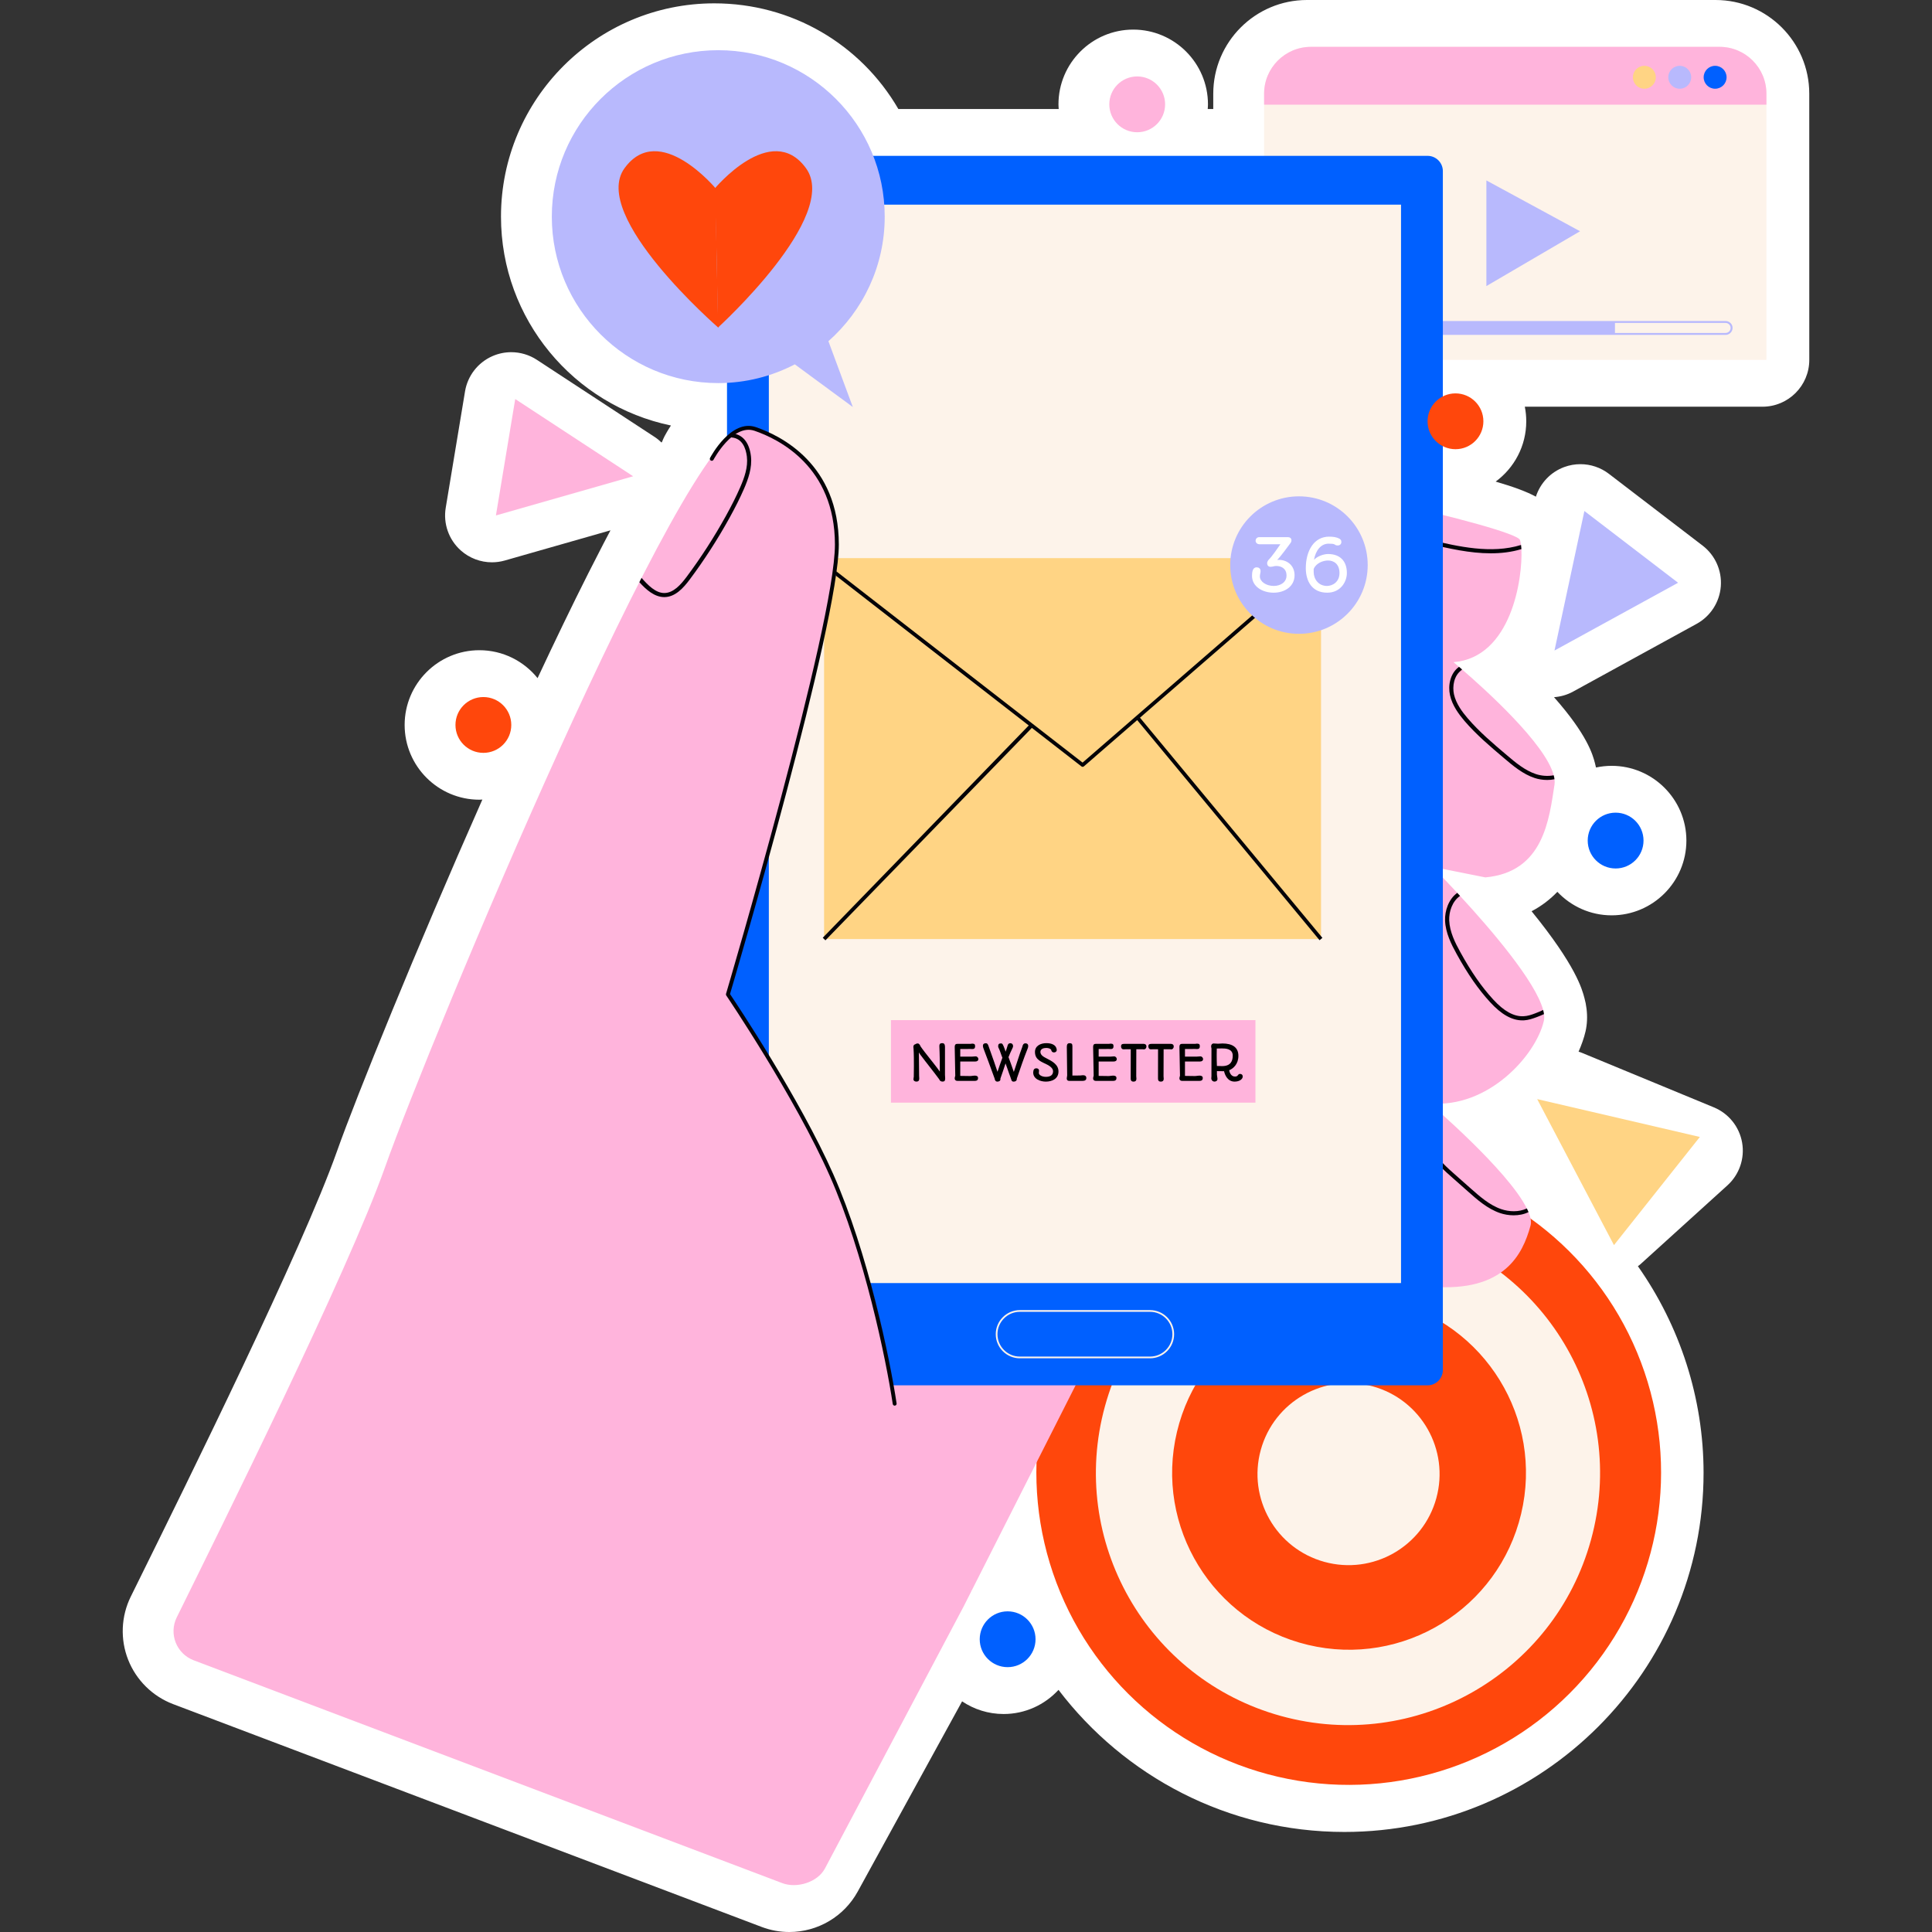 <?xml version="1.0" encoding="UTF-8"?>
<!-- Generator: Adobe Illustrator 25.2.1, SVG Export Plug-In . SVG Version: 6.00 Build 0)  -->
<svg xmlns="http://www.w3.org/2000/svg" xmlns:xlink="http://www.w3.org/1999/xlink" version="1.1" id="Capa_1" x="0px" y="0px" viewBox="0 0 512 512" style="enable-background:new 0 0 512 512;" xml:space="preserve" width="512" height="512">
<rect x="0" y="0" width="512" height="512" fill="#333333" stroke="none"/>
<g>
	<g>
		<g>
			<path style="fill:#FFFFFF;" d="M454.648,0H346.355c-13.691,0-24.829,11.138-24.829,24.829v4.057h-1.465     c0.025-0.41,0.062-0.816,0.062-1.233c0-10.923-8.886-19.81-19.81-19.81c-10.923,0-19.81,8.887-19.81,19.81     c0,0.416,0.037,0.823,0.063,1.233h-42.496c-10.018-17.248-28.356-27.998-48.782-27.998c-31.167,0-56.523,25.357-56.523,56.524     c0,27.234,19.361,50.032,45.04,55.353c-0.853,1.29-1.422,2.326-1.697,2.848c-0.24,0.462-0.451,0.935-0.633,1.416     c-0.053,0.08-0.111,0.171-0.165,0.251c-0.547-0.526-1.128-1.022-1.777-1.448l-31.248-20.468c-2.053-1.345-4.423-2.03-6.803-2.03     c-1.691,0-3.39,0.346-4.987,1.046c-3.843,1.685-6.573,5.198-7.26,9.338l-5.116,30.854c-0.697,4.199,0.806,8.461,3.983,11.294     c2.303,2.056,5.255,3.151,8.264,3.151c1.14,0,2.285-0.157,3.409-0.477l28.007-7.999c-0.639,1.205-1.284,2.427-1.942,3.691     l-3.96,7.742c-4.327,8.584-8.851,17.97-13.42,27.738c-3.635-4.507-9.193-7.401-15.42-7.401c-10.923,0-19.809,8.886-19.809,19.809     c0,10.923,8.886,19.81,19.809,19.81c0.267,0,0.526-0.029,0.79-0.04c-17.578,39.668-33.41,78.754-38.554,93.272     c-9.188,25.95-39.706,87.748-52.738,114.137l-1.887,3.822c-2.572,5.215-2.827,11.309-0.697,16.719     c2.134,5.417,6.482,9.707,11.933,11.772l155.962,59.046c2.352,0.891,4.817,1.342,7.326,1.342c7.555,0,14.506-4.114,18.139-10.739     l27.647-50.387c3.152,2.117,6.94,3.355,11.014,3.355c5.747,0,10.915-2.475,14.536-6.398c17.4,22.863,44.89,37.654,75.772,37.654     c52.48,0,95.176-42.696,95.176-95.177c0-19.795-6.25-38.894-17.405-54.755c0.181-0.146,0.382-0.259,0.556-0.417l23.172-21.005     c3.154-2.858,4.623-7.133,3.894-11.325c-0.729-4.193-3.556-7.721-7.488-9.345l-34.951-14.444     c-0.297-0.123-0.599-0.223-0.902-0.321c0.778-1.788,1.431-3.581,1.839-5.348c0.44-1.925,0.527-3.916,0.273-6.012     c-0.115-0.993-0.315-1.99-0.56-2.851c-0.624-2.361-2.267-8.577-14.004-22.999c2.699-1.411,4.939-3.176,6.832-5.143     c3.614,3.825,8.717,6.228,14.382,6.228c10.923,0,19.81-8.887,19.81-19.81c0-10.923-8.887-19.81-19.81-19.81     c-1.422,0-2.808,0.158-4.146,0.444c-0.082-0.39-0.168-0.779-0.279-1.167c-0.585-2.244-2.048-7.525-10.85-17.47     c1.735-0.13,3.457-0.602,5.043-1.472l32.753-17.962c3.679-2.018,6.092-5.758,6.409-9.942c0.319-4.184-1.497-8.246-4.829-10.798     l-24.829-19.017c-2.198-1.684-4.859-2.559-7.551-2.559c-1.443,0-2.895,0.252-4.29,0.766c-3.601,1.326-6.345,4.238-7.509,7.846     c-2.45-1.331-5.822-2.581-10.656-3.995c4.91-3.609,8.104-9.426,8.104-15.974c0-1.324-0.131-2.619-0.38-3.87h62.973     c6.856,0,12.414-5.558,12.414-12.414V24.829C479.477,11.138,468.34,0,454.648,0z"/>
		</g>
	</g>
	<g>
		<g>
			<g>
				<g>
					<g>
						<path style="fill:#FDF3EA;" d="M468.12,24.829v70.534H334.998V24.829c0-6.848,5.566-12.414,12.414-12.414h108.294        C462.575,12.414,468.12,17.98,468.12,24.829z"/>
					</g>
				</g>
				<g>
					<g>
						<path style="fill:#FFB4DC;" d="M468.12,24.829v2.918H334.998v-2.918c0-6.848,5.566-12.414,12.414-12.414h108.294        C462.575,12.414,468.12,17.98,468.12,24.829z"/>
					</g>
				</g>
			</g>
			<g>
				<g>
					<g>
						<circle style="fill:#FFD484;" cx="435.771" cy="20.478" r="3.037"/>
					</g>
				</g>
				<g>
					<g>
						<circle style="fill:#B8B9FD;" cx="445.147" cy="20.478" r="3.037"/>
					</g>
				</g>
				<g>
					<g>
						<path style="fill:#0060FF;" d="M457.562,20.478c0,1.678-1.36,3.037-3.037,3.037c-1.678,0-3.038-1.36-3.038-3.037        s1.36-3.037,3.038-3.037C456.202,17.44,457.562,18.8,457.562,20.478z"/>
					</g>
				</g>
			</g>
			<g>
				<g>
					<polygon style="fill:#B8B9FD;" points="393.905,47.815 393.905,75.813 418.734,61.286      "/>
				</g>
			</g>
			<g>
				<g>
					<g>
						<path style="fill:#B8B9FD;" d="M457.298,88.752H347.95c-1.004,0-1.852-0.847-1.852-1.852c0-1.009,0.831-1.832,1.852-1.832        h109.348c1.02,0,1.852,0.822,1.852,1.832C459.15,87.905,458.303,88.752,457.298,88.752z M347.95,85.586        c-0.735,0-1.335,0.589-1.335,1.315c0,0.724,0.611,1.335,1.335,1.335h109.348c0.724,0,1.335-0.611,1.335-1.335        c0-0.726-0.6-1.315-1.335-1.315H347.95z"/>
					</g>
				</g>
				<g>
					<g>
						<path style="fill:#B8B9FD;" d="M427.981,85.327v3.166H347.95c-0.869,0-1.593-0.724-1.593-1.593s0.724-1.573,1.593-1.573        H427.981z"/>
					</g>
				</g>
			</g>
		</g>
		<g>
			<g>
				<g>
					
						<ellipse transform="matrix(0.162 -0.987 0.987 0.162 -85.698 679.702)" style="fill:#FF470C;" cx="357.342" cy="390.308" rx="82.762" ry="82.762"/>
				</g>
			</g>
			<g>
				<g>
					
						<ellipse transform="matrix(0.265 -0.964 0.964 0.265 -113.724 631.412)" style="fill:#FDF3EA;" cx="357.342" cy="390.308" rx="66.808" ry="66.808"/>
				</g>
			</g>
			<g>
				<g>
					
						<ellipse transform="matrix(0.232 -0.973 0.973 0.232 -105.16 647.457)" style="fill:#FF470C;" cx="357.342" cy="390.308" rx="46.865" ry="46.865"/>
				</g>
			</g>
			<g>
				<g>
					
						<ellipse transform="matrix(0.265 -0.964 0.964 0.265 -113.576 631.699)" style="fill:#FDF3EA;" cx="357.342" cy="390.308" rx="24.13" ry="24.131"/>
				</g>
			</g>
		</g>
		<g>
			<g>
				<g>
					<g>
						<path style="fill:#FFB4DC;" d="M393.629,232.518l-14.07-2.81c0,0,2.78,2.77,6.63,6.91c0.22,0.27,0.47,0.52,0.74,0.81        c8.03,8.69,20.01,22.63,22.02,30.23c0.1,0.37,0.18,0.74,0.22,1.09c0.09,0.69,0.09,1.29-0.04,1.82        c-2.11,9.15-14.79,23.24-30.27,21.83c0,0,20.77,17.73,25.76,27.85c0.19,0.33,0.33,0.66,0.46,0.97        c0.58,1.41,0.8,2.63,0.53,3.58c-2.11,7.74-7.03,17.61-26.05,16.2c-19.03-1.4-58.47-45.08-58.47-45.08l-63.69,125.81        l-21.729-57.294c-2.64-17.55-7.801-36.666-15.251-52.666c-12.59-27.04-27.52-48.24-27.52-48.24s16.62-64.66,24.8-95.6        c23.59-19.47,59.06-45.97,77.32-45.97c15.56,0,45.23,5.11,69.52,10.36c0.36,0.08,0.71,0.17,1.08,0.25        c20.28,4.43,36.54,8.92,37.18,10.51c0.12,0.29,0.21,0.74,0.29,1.34c0.04,0.34,0.06,0.71,0.1,1.1        c0.38,7.72-2.67,28.74-18,29.96c0,0,0.54,0.46,1.47,1.24c0.23,0.21,0.5,0.44,0.79,0.69c6.02,5.19,22.12,19.69,24.29,28.03        v0.02c0.12,0.37,0.18,0.7,0.21,1.06c0.08,0.49,0.08,0.95,0.02,1.36C410.539,217.048,409.129,231.118,393.629,232.518z"/>
					</g>
				</g>
				<g>
					<g>
						<g>
							<path style="fill:#040308;" d="M403.192,145.52c-2.648,0.807-5.4,1.117-8.131,1.117c-5.628,0-11.256-1.324-16.139-2.462         c-3.062-0.724-6.538-1.531-9.414-3.414c-2.504-1.655-5.09-4.697-4.966-8.442v-0.207c0.021-0.29,0.248-0.496,0.538-0.496         c0.021,0,0.021,0,0.041,0c0.29,0.021,0.517,0.269,0.517,0.559c0,0.145-0.021,0.248-0.021,0.393         c0,3.186,2.276,5.834,4.49,7.283c2.71,1.78,5.938,2.524,9.062,3.269c7.18,1.676,16.014,3.745,23.918,1.303         C403.13,144.754,403.151,145.127,403.192,145.52z"/>
						</g>
					</g>
					<g>
						<g>
							<path style="fill:#040308;" d="M387.447,177.404c-0.041,0.083-0.083,0.145-0.165,0.207c-1.986,1.469-2.421,4.262-1.966,6.373         c0.559,2.524,2.235,4.738,3.621,6.352c3.104,3.621,6.807,6.766,10.387,9.786c2.235,1.904,4.78,4.056,7.738,5.028         c1.407,0.455,3.103,0.621,4.676,0.31c0.124,0.372,0.186,0.703,0.207,1.055c-0.641,0.124-1.283,0.186-1.924,0.186         c-1.159,0-2.297-0.186-3.311-0.517c-3.145-1.034-5.772-3.269-8.09-5.234c-3.621-3.062-7.345-6.207-10.511-9.89         c-1.469-1.738-3.248-4.076-3.848-6.849c-0.538-2.441-0.021-5.71,2.359-7.469c0.021-0.021,0.021-0.021,0.041-0.021         L387.447,177.404z"/>
						</g>
					</g>
					<g>
						<g>
							<path style="fill:#040308;" d="M409.172,268.752c-0.642,0.29-1.283,0.559-1.945,0.807c-1.055,0.393-2.193,0.786-3.414,0.848         h-0.393c-2.752,0-5.545-1.572-8.504-4.8c-3.124-3.393-5.959-7.469-8.876-12.766c-1.428-2.586-2.959-5.607-3.083-8.897         c-0.083-2.524,0.89-5.628,3.228-7.324c0.228,0.269,0.476,0.517,0.745,0.807c-2.09,1.428-2.959,4.221-2.876,6.476         c0.124,3.042,1.572,5.938,2.938,8.4c2.876,5.235,5.648,9.228,8.731,12.58c2.855,3.124,5.504,4.552,8.028,4.428         c1.076-0.041,2.131-0.393,3.103-0.766c0.703-0.269,1.407-0.559,2.09-0.89C409.047,268.028,409.13,268.4,409.172,268.752z"/>
						</g>
					</g>
					<g>
						<g>
							<path style="fill:#040308;" d="M405.075,321.223c-1.221,0.6-2.586,0.848-3.952,0.848c-1.262,0-2.524-0.228-3.621-0.6         c-3.31-1.138-6.021-3.538-8.421-5.669l-3.952-3.497c-2.338-2.048-4.966-4.386-6.58-7.345         c-1.428-2.648-2.235-6.621-0.207-9.828c0.165-0.248,0.497-0.331,0.745-0.165c0.269,0.165,0.331,0.497,0.165,0.745         c-1.448,2.317-1.345,5.731,0.269,8.731c1.511,2.793,3.952,4.966,6.331,7.055l3.952,3.497         c2.317,2.048,4.945,4.386,8.049,5.442c2.048,0.703,4.655,0.828,6.766-0.186C404.806,320.582,404.951,320.912,405.075,321.223         z"/>
						</g>
					</g>
				</g>
			</g>
			<g>
				<g>
					<g>
						<g>
							<path style="fill:#0060FF;" d="M378.318,367.127H196.719c-2.239,0-4.054-1.815-4.054-4.054V45.354         c0-2.239,1.815-4.054,4.054-4.054h181.598c2.239,0,4.054,1.815,4.054,4.054v317.719         C382.372,365.312,380.557,367.127,378.318,367.127z"/>
						</g>
					</g>
					<g>
						<g>
							<rect x="203.752" y="54.235" style="fill:#FDF3EA;" width="167.533" height="285.791"/>
						</g>
					</g>
					<g>
						<g>
							<path style="fill:#FDF3EA;" d="M304.765,359.963h-34.492c-3.522,0-6.387-2.865-6.387-6.387s2.865-6.387,6.387-6.387h34.492         c3.521,0,6.387,2.865,6.387,6.387S308.286,359.963,304.765,359.963z M270.273,347.643c-3.272,0-5.933,2.661-5.933,5.933         c0,3.272,2.661,5.933,5.933,5.933h34.492c3.272,0,5.933-2.661,5.933-5.933c0-3.272-2.661-5.933-5.933-5.933H270.273z"/>
						</g>
					</g>
				</g>
				<g>
					<g>
						<g>
							<g>
								<rect x="218.393" y="147.912" style="fill:#FFD484;" width="131.695" height="100.944"/>
							</g>
						</g>
						<g>
							<g>
								<path style="fill:#040308;" d="M286.914,203.22c-0.106,0-0.211-0.034-0.301-0.101l-68.856-53.482          c-0.214-0.166-0.254-0.476-0.088-0.69c0.171-0.214,0.474-0.247,0.69-0.088l68.537,53.235l62.871-54.554          c0.2-0.18,0.515-0.157,0.692,0.049c0.178,0.205,0.155,0.515-0.049,0.692l-63.175,54.819          C287.143,203.182,287.029,203.22,286.914,203.22z"/>
							</g>
						</g>
						<g>
							<g>
								<polygon style="fill:#040308;" points="218.746,249.198 218.04,248.515 272.846,192.03 273.597,192.748         "/>
							</g>
						</g>
						<g>
							<g>
								
									<rect x="325.366" y="181.628" transform="matrix(0.77 -0.638 0.638 0.77 -65.175 258.406)" style="fill:#040308;" width="0.98" height="75.963"/>
							</g>
						</g>
					</g>
					<g>
						<g>
							<g>
								<circle style="fill:#B8B9FD;" cx="344.239" cy="149.751" r="18.217"/>
							</g>
						</g>
						<g>
							<g>
								<path style="fill:#FFFFFF;" d="M333.003,150.352c0.452,0,1.061,0.193,1.061,0.982c0,0.47-0.184,0.919-0.184,1.425          c0,1.353,1.636,2.521,3.672,2.521c1.724,0,3.389-0.928,3.389-2.753c0-1.85-1.337-2.54-2.771-2.54          c-0.485,0-0.937,0.223-1.452,0.223c-0.663,0-0.919-0.488-0.919-1c0-0.204,0.229-0.699,0.425-0.885          c0.912-0.903,2.477-3.202,3.088-4.088h-5.468c-0.717,0-1.097-0.452-1.097-0.937c0-0.425,0.308-0.957,0.991-0.957h7.511          c0.593,0,0.993,0.292,0.993,0.84c0,0.267-0.081,0.515-0.249,0.726c-0.461,0.575-2.467,3.443-3.531,4.47          c2.558-0.195,4.612,1.434,4.612,4.052c0,2.964-2.576,4.636-5.549,4.636c-3.009,0-5.726-1.663-5.726-4.45          C331.798,151.662,331.931,150.352,333.003,150.352z"/>
							</g>
							<g>
								<path style="fill:#FFFFFF;" d="M352.211,142.219c1.052,0,1.982,0.124,2.708,0.515c0.38,0.211,0.557,0.458,0.557,0.91          c0,0.62-0.497,0.912-0.957,0.912c-0.539,0-0.708-0.205-0.928-0.319c-0.205-0.106-0.611-0.159-1.522-0.159          c-1.964,0-3.398,1.735-3.85,4.274c1.009-1.036,2.681-1.53,3.726-1.53c3.07,0,4.989,1.751,4.989,5.052          c0,2.238-1.618,5.193-5.212,5.193c-4.151,0-5.672-3.22-5.672-6.486C346.051,145.954,348.228,142.219,352.211,142.219z           M351.662,155.28c1.431,0,3.317-1.009,3.317-3.416c0-2.416-1.531-3.326-3.034-3.326c-1.328,0-3.187,0.69-3.807,2.256v0.796          C348.138,153.458,349.406,155.28,351.662,155.28z"/>
							</g>
						</g>
					</g>
					<g>
						<g>
							<g>
								<rect x="236.109" y="270.343" style="fill:#FFB4DC;" width="96.599" height="21.871"/>
							</g>
						</g>
						<g>
							<g>
								<path d="M242.161,285.421c0.013-0.921,0.031-1.856,0.031-2.91c0-1.349,0-3.216-0.09-4.537          c-0.032-0.198-0.049-0.337-0.049-0.517c0-0.411,0.171-0.654,0.564-0.742c0.173-0.142,0.396-0.191,0.587-0.191          c0.407,0,0.672,0.539,0.744,0.762c1.036,1.564,3.985,5.034,5.115,6.706c0-5.448-0.126-6.039-0.126-6.724          c0-0.688,0.285-0.82,0.787-0.82c0.661,0,0.706,0.591,0.706,1.086v7.29c0,0.306,0.052,0.611,0.052,0.953          c0,0.656-0.198,0.858-0.712,0.858c-0.47,0-0.755-0.272-0.87-0.609c-1.616-2.2-3.319-4.265-5.003-6.522l-0.382-0.598          c0.02,3.897,0.058,5.066,0.058,6.178c0.007,0.223,0.038,0.483,0.038,0.719c0,0.445-0.115,0.831-0.764,0.831          c-0.431,0-0.769-0.229-0.769-0.591C242.078,285.695,242.154,285.403,242.161,285.421z"/>
							</g>
							<g>
								<path d="M253.099,285.282l0.056-0.205l-0.146-7.6c0-0.838,0.42-0.845,0.827-0.845h3.349          c0.153-0.014,0.382-0.058,0.458-0.058c0.64,0,0.769,0.229,0.769,0.688c0,0.647-0.351,0.744-0.769,0.744          c-0.097,0-0.261,0-0.427-0.02c-1.645,0-1.906,0.007-2.148,0.007h-0.591v2.016c0.166,0.004,0.326,0.004,3.146,0.004          c0.097,0,0.223-0.011,0.337-0.025c0.153-0.018,0.362-0.038,0.598-0.038c0.458,0,0.717,0.414,0.717,0.699          c0,0.452-0.335,0.661-0.807,0.661l-3.991,0.007v3.807c0.834,0,1.672,0.038,2.594,0.038c0.254,0,0.465-0.032,0.654-0.063          c0.18-0.025,0.357-0.052,0.573-0.052c0.501,0,0.897,0.139,0.897,0.643c0,0.737-0.559,0.762-1.151,0.762h-4.277          c-0.434,0-0.757-0.196-0.757-0.717C253.009,285.587,253.06,285.414,253.099,285.282z"/>
							</g>
							<g>
								<path d="M260.695,278.016c-0.108-0.279-0.216-0.591-0.216-0.852c0-0.449,0.261-0.692,0.775-0.692          c0.236,0,0.465,0.052,0.668,0.605c1.321,3.692,1.964,5.549,2.423,6.96c0.481-1.387,0.807-2.436,1.301-3.733          c-0.191-0.387-0.647-1.85-0.845-2.243c-0.153-0.272-0.279-0.571-0.279-0.789c0-0.546,0.209-0.762,0.762-0.762          c0.382,0,0.528,0.281,1.029,1.634c0.058,0.146,0.115,0.414,0.173,0.566c0.164-0.364,0.368-1.011,0.501-1.488          c0.076-0.324,0.209-0.757,0.782-0.757c0.431,0,0.706,0.306,0.706,0.757c0,0.234-0.121,0.501-0.254,0.762          c-0.362,0.737-0.656,1.418-0.955,2.173c0.396,1.011,0.726,1.984,1.407,3.917c0.775-2.218,1.404-4.432,2.243-6.618v0.007          c0.101-0.515,0.292-0.971,0.838-0.971c0.477,0,0.737,0.265,0.737,0.692c0,0.31-0.063,0.476-0.196,0.807          c-1.043,2.625-1.769,4.78-2.829,7.861c0.014,0.038,0,0.058,0,0.103c0,0.375-0.279,0.686-0.858,0.686          c-0.452,0-0.553-0.31-0.629-0.605v0.007c-0.184-0.591-0.375-1.047-0.564-1.569c-0.306-0.845-0.611-1.805-0.935-2.663          c-0.35,0.998-0.876,2.74-1.373,4.054c0.013,0.076,0.013,0.166,0.013,0.191c0,0.386-0.389,0.584-0.802,0.584          c-0.571,0-0.686-0.528-0.737-0.827C262.621,283.158,261.331,279.663,260.695,278.016z"/>
							</g>
							<g>
								<path d="M274.664,283.113c0.382,0,0.694,0.229,0.694,0.611c0,0.223-0.069,0.438-0.052,0.674          c0.063,0.571,0.948,0.978,1.85,0.978c0.91,0,1.919-0.265,1.919-1.481c0-0.8-0.877-1.398-1.557-1.753          c-1.436-0.751-3.241-1.202-3.241-3.369c0-1.613,1.488-2.326,3.014-2.326c1.353,0,2.625,0.431,2.757,1.728          c0.038,0.476-0.344,0.73-0.699,0.73c-0.542,0-0.73-0.368-0.764-0.674c-0.247-0.407-0.856-0.515-1.371-0.515          c-0.706,0-1.494,0.295-1.494,1.05c0,0.897,0.935,1.353,1.672,1.735c1.34,0.692,3.119,1.571,3.119,3.445          c0,2.002-1.773,2.695-3.369,2.695c-1.36,0-3.38-0.661-3.328-2.472C273.857,283.484,274.055,283.113,274.664,283.113z"/>
							</g>
							<g>
								<path d="M282.811,284.996l-0.094-7.589c0.005-0.643,0.202-0.948,0.724-0.948c0.584,0,0.757,0.191,0.757,0.802v0.953          c-0.007,1.582-0.014,5.142,0,6.82c0.984,0,1.659,0,2.097-0.02c0.236-0.018,0.47-0.07,0.737-0.07          c0.553,0,0.859,0.261,0.859,0.75c0,0.661-0.56,0.748-1.088,0.755h-3.375c-0.418,0-0.724-0.119-0.724-0.706          C282.703,285.497,282.811,285.268,282.811,284.996z"/>
							</g>
							<g>
								<path d="M289.779,285.282l0.056-0.205l-0.146-7.6c0-0.838,0.42-0.845,0.827-0.845h3.348          c0.153-0.014,0.382-0.058,0.459-0.058c0.64,0,0.768,0.229,0.768,0.688c0,0.647-0.35,0.744-0.768,0.744          c-0.097,0-0.261,0-0.427-0.02c-1.645,0-1.906,0.007-2.148,0.007h-0.591v2.016c0.166,0.004,0.326,0.004,3.146,0.004          c0.097,0,0.222-0.011,0.337-0.025c0.153-0.018,0.362-0.038,0.598-0.038c0.458,0,0.717,0.414,0.717,0.699          c0,0.452-0.335,0.661-0.807,0.661l-3.991,0.007v3.807c0.834,0,1.672,0.038,2.593,0.038c0.254,0,0.465-0.032,0.654-0.063          c0.18-0.025,0.357-0.052,0.573-0.052c0.501,0,0.897,0.139,0.897,0.643c0,0.737-0.56,0.762-1.151,0.762h-4.277          c-0.434,0-0.757-0.196-0.757-0.717C289.69,285.587,289.741,285.414,289.779,285.282z"/>
							</g>
							<g>
								<path d="M299.661,278.061c-0.591,0-1.216,0.013-1.964,0.013c-0.414,0-0.611-0.414-0.611-0.782          c0-0.501,0.26-0.661,0.89-0.661h5.072c0.344,0,0.769,0.153,0.769,0.706c0,0.414-0.286,0.755-0.643,0.762          c-0.133,0-0.258-0.038-0.4-0.038h-1.638l-0.02,7.169c0,0.205,0.045,0.389,0.045,0.618c0,0.369-0.101,0.793-0.769,0.793          c-0.775,0-0.744-0.584-0.744-1.043L299.661,278.061z"/>
							</g>
							<g>
								<path d="M306.897,278.061c-0.591,0-1.216,0.013-1.964,0.013c-0.414,0-0.611-0.414-0.611-0.782          c0-0.501,0.261-0.661,0.89-0.661h5.072c0.344,0,0.769,0.153,0.769,0.706c0,0.414-0.285,0.755-0.643,0.762          c-0.133,0-0.258-0.038-0.4-0.038h-1.638l-0.02,7.169c0,0.205,0.045,0.389,0.045,0.618c0,0.369-0.101,0.793-0.769,0.793          c-0.775,0-0.744-0.584-0.744-1.043L306.897,278.061z"/>
							</g>
							<g>
								<path d="M312.653,285.282l0.056-0.205l-0.146-7.6c0-0.838,0.42-0.845,0.827-0.845h3.349          c0.153-0.014,0.382-0.058,0.458-0.058c0.64,0,0.769,0.229,0.769,0.688c0,0.647-0.35,0.744-0.769,0.744          c-0.097,0-0.261,0-0.427-0.02c-1.645,0-1.906,0.007-2.148,0.007h-0.591v2.016c0.166,0.004,0.326,0.004,3.146,0.004          c0.097,0,0.223-0.011,0.337-0.025c0.153-0.018,0.362-0.038,0.598-0.038c0.458,0,0.717,0.414,0.717,0.699          c0,0.452-0.335,0.661-0.807,0.661l-3.991,0.007v3.807c0.834,0,1.672,0.038,2.594,0.038c0.254,0,0.465-0.032,0.654-0.063          c0.18-0.025,0.357-0.052,0.573-0.052c0.501,0,0.897,0.139,0.897,0.643c0,0.737-0.559,0.762-1.151,0.762h-4.277          c-0.434,0-0.757-0.196-0.757-0.717C312.563,285.587,312.615,285.414,312.653,285.282z"/>
							</g>
							<g>
								<path d="M321.045,285.223c0-3.526,0-5.268,0.007-7.41c-0.045-0.121-0.09-0.362-0.09-0.546c0-0.364,0.229-0.737,0.674-0.737          c0.348,0,0.706,0.063,1.155,0.063c0.375,0,0.757-0.058,1.184-0.063c2.553,0,4.214,0.984,4.214,3.279          c0,2.16-1.335,3.369-2.441,3.814c0.146,0.908,0.668,1.672,1.537,1.672c0.324,0,0.598-0.083,0.789-0.375          c0.119-0.173,0.279-0.326,0.539-0.326c0.459,0,0.724,0.288,0.724,0.674c0,0.726-0.856,1.366-2.166,1.366          c-1.805,0-2.555-1.703-2.785-2.757c-0.209,0-0.71,0-0.939-0.007c-0.249-0.007-0.649-0.014-0.948-0.014v0.928          c0.014,0.396,0.142,0.769,0.142,1.164c0,0.483-0.44,0.685-0.764,0.685c-0.501,0-0.87-0.368-0.87-0.89          C321.006,285.56,321.024,285.376,321.045,285.223z M323.872,282.529c2.295,0,2.816-1.366,2.816-2.778          c0-1.85-1.926-1.906-2.847-1.906c-0.431,0-0.865,0.018-1.38,0.025c-0.025,0.649-0.025,0.998-0.025,1.64          c0,1.144,0.013,1.94,0.058,2.98C322.939,282.511,323.757,282.529,323.872,282.529z M325.46,283.718h0.007H325.46z           M325.467,283.718l0.007-0.007C325.467,283.711,325.467,283.718,325.467,283.718z"/>
							</g>
						</g>
					</g>
				</g>
			</g>
			<g>
				<g>
					<g>
						<path style="fill:#FFB4DC;" d="M257.399,421.728l-1.85,3.65l-0.05,0.11l-36.92,69.75c-1.99,3.61-7.42,5.27-11.27,3.81        l-155.97-59.05c-4.57-1.73-6.66-7-4.5-11.38c11.61-23.54,45.27-91.28,55.2-119.31c11.72-33.08,79.58-196.19,95.09-195.81        c14.2,0.34,30.14,18.87,23.24,44.37c-0.72,2.65-0.929,6.198-1.969,10.178c-3.447,13.039-8.317,33.01-12.886,50.662        c-6.274,24.236-12.615,44.82-12.615,44.82s14.93,21.2,27.52,48.24c7.45,16,13.129,36.573,15.769,54.123l13.379,26.581        L257.399,421.728z"/>
					</g>
				</g>
				<g>
					<g>
						<path style="fill:#040308;" d="M237.098,372.512c-0.252,0-0.474-0.184-0.512-0.44c-1.782-11.895-7.567-39.834-16.687-60.442        c-9.275-20.952-27.247-47.549-27.429-47.816c-0.085-0.128-0.11-0.288-0.067-0.436c0.29-0.975,28.86-97.728,28.86-119.064        c0-20.662-14.902-27.968-21.309-30.15c-5.744-1.942-10.816,7.578-10.866,7.674c-0.135,0.254-0.445,0.355-0.699,0.218        c-0.254-0.135-0.351-0.447-0.218-0.699c0.225-0.427,5.578-10.387,12.115-8.173c6.618,2.254,22.01,9.798,22.01,31.13        c0,20.968-27.256,113.776-28.833,119.122c1.692,2.517,18.498,27.71,27.379,47.776c9.167,20.707,14.976,48.765,16.767,60.707        c0.04,0.283-0.153,0.546-0.436,0.589C237.149,372.51,237.122,372.512,237.098,372.512z"/>
					</g>
				</g>
				<g>
					<g>
						<path style="fill:#040308;" d="M169.437,154.278c1.732,1.942,3.996,3.962,6.596,3.962c0.011,0,0.023,0,0.034,0        c2.87-0.018,5.027-2.394,6.758-4.715c3.827-5.128,7.353-10.592,10.477-16.241c1.58-2.859,2.798-5.292,3.83-7.654        c1.137-2.605,2.249-5.686,1.872-8.776c-0.447-3.654-2.241-5.787-5.048-6.005c-0.342-0.058-0.562,0.2-0.584,0.499        c-0.025,0.299,0.2,0.562,0.499,0.584c2.865,0.225,3.787,2.872,4.054,5.052c0.344,2.825-0.658,5.616-1.791,8.21        c-1.018,2.33-2.22,4.735-3.784,7.564c-3.101,5.605-6.598,11.028-10.396,16.116c-1.571,2.106-3.499,4.263-5.893,4.279        c-0.009,0-0.018,0-0.027,0c-2.285,0-4.31-2.065-6.016-4.009L169.437,154.278z"/>
					</g>
				</g>
			</g>
		</g>
		<g>
			<g>
				<g>
					<path style="fill:#B8B9FD;" d="M219.536,90.422c9.133-8.082,14.922-19.856,14.922-33.01c0-24.361-19.749-44.11-44.11-44.11       c-24.361,0-44.11,19.749-44.11,44.11c0,24.361,19.749,44.11,44.11,44.11c7.323,0,14.212-1.812,20.29-4.969l15.368,11.309       L219.536,90.422z"/>
				</g>
			</g>
			<g>
				<g>
					<g>
						<path style="fill:#FF470C;" d="M189.819,50.105c0,0-15.056-18.225-24.3-5.547s24.829,42.261,24.829,42.261        S189.423,50.501,189.819,50.105z"/>
					</g>
				</g>
				<g>
					<g>
						<path style="fill:#FF470C;" d="M189.285,50.105c0,0,15.056-18.225,24.3-5.547s-23.326,42.261-23.326,42.261        S189.681,50.501,189.285,50.105z"/>
					</g>
				</g>
			</g>
		</g>
		<g>
			<g>
				<g>
					<g>
						<polygon style="fill:#B8B9FD;" points="411.955,172.398 419.879,135.42 444.707,154.437       "/>
					</g>
				</g>
				<g>
					<g>
						<polygon style="fill:#FFB4DC;" points="167.788,126.217 131.424,136.602 136.541,105.749       "/>
					</g>
				</g>
				<g>
					<g>
						<polygon style="fill:#FFD484;" points="407.371,291.276 450.478,301.303 427.718,329.966       "/>
					</g>
				</g>
			</g>
			<g>
				<g>
					<g>
						<path style="fill:#0060FF;" d="M274.429,434.418c0,4.085-3.311,7.396-7.396,7.396c-4.085,0-7.396-3.311-7.396-7.396        c0-4.085,3.311-7.396,7.396-7.396C271.118,427.022,274.429,430.333,274.429,434.418z"/>
					</g>
				</g>
				<g>
					<g>
						<path style="fill:#FF470C;" d="M393.113,111.647c0,4.085-3.311,7.396-7.396,7.396c-4.085,0-7.396-3.311-7.396-7.396        c0-4.085,3.311-7.396,7.396-7.396C389.802,104.252,393.113,107.563,393.113,111.647z"/>
					</g>
				</g>
				<g>
					<g>
						<path style="fill:#FFB4DC;" d="M308.767,27.653c0,4.085-3.311,7.396-7.396,7.396s-7.396-3.311-7.396-7.396        s3.311-7.396,7.396-7.396S308.767,23.569,308.767,27.653z"/>
					</g>
				</g>
				<g>
					<g>
						<path style="fill:#0060FF;" d="M435.551,222.759c0,4.085-3.311,7.396-7.396,7.396c-4.085,0-7.396-3.311-7.396-7.396        s3.311-7.396,7.396-7.396C432.239,215.364,435.551,218.675,435.551,222.759z"/>
					</g>
				</g>
				<g>
					<g>
						<path style="fill:#FF470C;" d="M135.495,192.12c0,4.085-3.311,7.396-7.396,7.396c-4.085,0-7.396-3.311-7.396-7.396        c0-4.085,3.311-7.396,7.396-7.396C132.184,184.724,135.495,188.036,135.495,192.12z"/>
					</g>
				</g>
			</g>
		</g>
	</g>
</g>















</svg>
